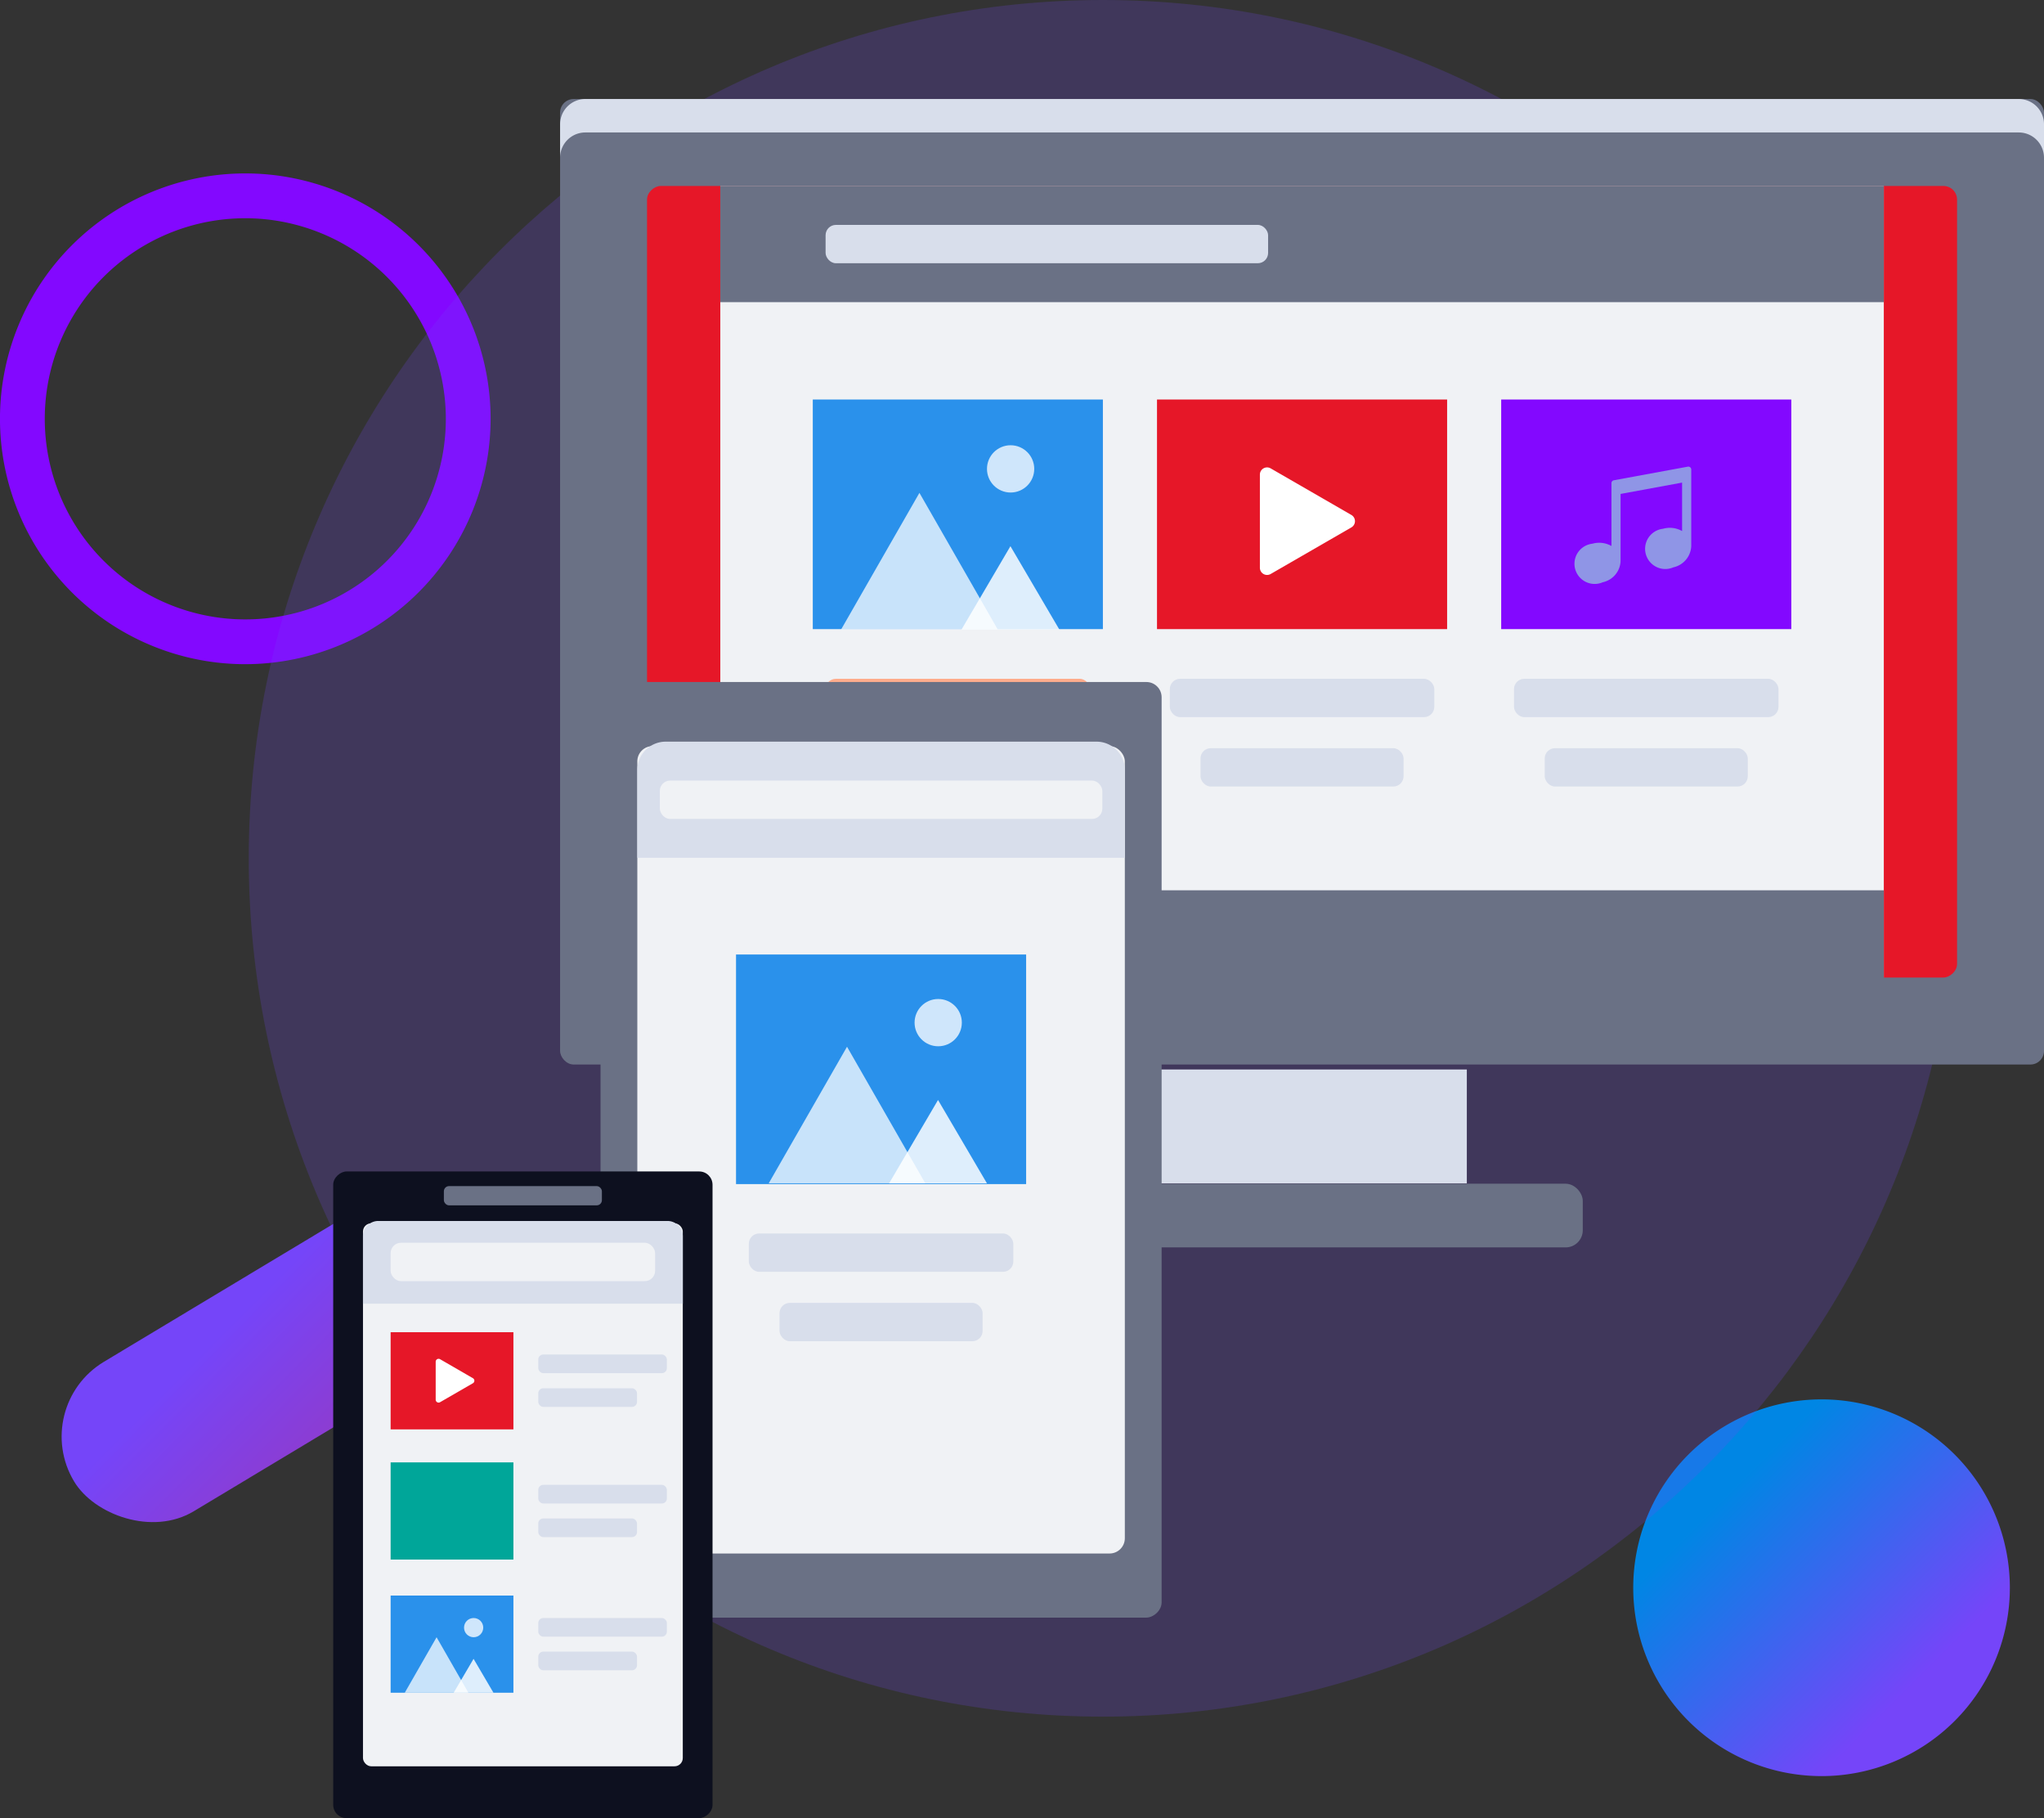<svg xmlns="http://www.w3.org/2000/svg" xmlns:xlink="http://www.w3.org/1999/xlink" width="281.129" height="250" viewBox="0 0 281.129 250"><rect x="0" y="0" width="281.129" height="250" fill="#333333" stroke="none"/><defs><style>.a{fill:url(#a);}.b{fill:#8308ff;}.c{fill:url(#b);}.d{fill:#7545f9;opacity:0.204;}.e{fill:#6a7185;}.f{fill:#d8deeb;}.g{fill:#e61728;}.h{fill:#f0f2f5;}.i{fill:#2a91eb;}.j{fill:#ffac8c;}.k{fill:#edd4c2;}.l{fill:#0d101f;}.m{fill:#00a699;}.n{fill:#8f95e6;}.o,.p,.q,.r{fill:#fff;}.p{opacity:0.742;}.q{opacity:0.843;}.r{opacity:0.777;}</style><linearGradient id="a" x1="-1.081" y1="-2.683" x2="1" y2="0.5" gradientUnits="objectBoundingBox"><stop offset="0" stop-color="#ee182b"/><stop offset="1" stop-color="#7545f9"/></linearGradient><linearGradient id="b" x1="0.5" x2="1" y2="0.5" gradientUnits="objectBoundingBox"><stop offset="0" stop-color="#0086e4"/><stop offset="1" stop-color="#7545f9"/></linearGradient></defs><g transform="translate(-135.673 -6493.574)"><g transform="translate(135.673 6493.574)"><rect class="a" width="61.762" height="23.982" rx="11.991" transform="translate(69.307 182.172) rotate(149)"/><path class="b" d="M386.187,187.414a33.74,33.74,0,1,1,33.738-33.744A33.78,33.78,0,0,1,386.187,187.414Zm0-61.319a27.581,27.581,0,1,0,27.581,27.575A27.613,27.613,0,0,0,386.187,126.094Z" transform="translate(-352.448 -96.087)"/><path class="c" d="M346.283,208.036a25.9,25.9,0,1,1-25.906-25.906A25.9,25.9,0,0,1,346.283,208.036Z" transform="translate(-69.851 10.288)"/><path class="d" d="M117.479,0C182.36,0,234.957,52.84,234.957,118.022s-52.6,118.022-117.479,118.022S0,183.2,0,118.022,52.6,0,117.479,0Z" transform="translate(34.212)"/><rect class="e" width="204.095" height="132.76" rx="1.868" transform="translate(77.034 13.614)"/><path class="f" d="M334.054,140.618H136.91a3.474,3.474,0,0,0-3.475,3.475v4.6a3.475,3.475,0,0,1,3.475-3.476H334.054a3.475,3.475,0,0,1,3.475,3.476v-4.6A3.474,3.474,0,0,0,334.054,140.618Z" transform="translate(-56.4 -127.004)"/><rect class="g" width="108.843" height="180.177" rx="1.868" transform="translate(269.17 25.572) rotate(90)"/><path class="h" d="M0,0H160.029V108.843H0Z" transform="translate(99.068 25.572)"/><path class="e" d="M0,0H160.029V12.559H0Z" transform="translate(99.068 122.417)"/><rect class="i" width="39.901" height="31.57" transform="translate(111.789 54.935)"/><rect class="g" width="39.901" height="31.57" transform="translate(159.133 54.935)"/><rect class="b" width="39.901" height="31.57" transform="translate(206.472 54.935)"/><rect class="j" width="36.378" height="5.272" rx="1.417" transform="translate(113.551 93.336)"/><rect class="k" width="27.932" height="5.272" rx="1.417" transform="translate(117.776 102.877)"/><rect class="f" width="27.932" height="5.272" rx="1.417" transform="translate(165.115 102.877)"/><rect class="f" width="27.932" height="5.272" rx="1.417" transform="translate(212.458 102.877)"/><rect class="f" width="36.378" height="5.272" rx="1.417" transform="translate(160.894 93.336)"/><rect class="f" width="36.378" height="5.272" rx="1.417" transform="translate(208.234 93.336)"/><rect class="e" width="160.029" height="15.985" transform="translate(99.068 25.563)"/><rect class="f" width="60.863" height="5.272" rx="1.417" transform="translate(113.551 30.924)"/><rect class="f" width="45.325" height="15.659" transform="translate(156.421 147.057)"/><rect class="e" width="77.218" height="8.755" rx="2.354" transform="translate(140.473 162.766)"/><rect class="e" width="128.647" height="77.172" rx="2.099" transform="translate(82.596 222.426) rotate(-90)"/><rect class="h" width="67.054" height="111.02" rx="2.099" transform="translate(87.655 102.592)"/><rect class="i" width="39.901" height="31.57" transform="translate(101.232 131.247)"/><rect class="f" width="36.378" height="5.272" rx="1.417" transform="translate(102.993 169.607)"/><rect class="f" width="27.932" height="5.272" rx="1.417" transform="translate(107.216 179.149)"/><path class="f" d="M202.294,187.87H143.048a3.9,3.9,0,0,0-3.9,3.9v12.07H206.2v-12.07A3.9,3.9,0,0,0,202.294,187.87Z" transform="translate(-51.489 -85.891)"/><rect class="h" width="60.863" height="5.272" rx="1.417" transform="translate(90.751 107.333)"/><rect class="l" width="88.921" height="52.172" rx="1.831" transform="translate(45.829 250) rotate(-90)"/><rect class="h" width="43.986" height="74.661" rx="1.134" transform="translate(49.924 168.209)"/><rect class="e" width="21.733" height="2.646" rx="0.711" transform="translate(61.05 163.093)"/><rect class="g" width="16.887" height="13.362" transform="translate(53.727 183.181)"/><rect class="f" width="17.688" height="2.564" rx="0.689" transform="translate(74.032 186.248)"/><rect class="f" width="13.582" height="2.564" rx="0.689" transform="translate(74.032 190.887)"/><rect class="m" width="16.887" height="13.362" transform="translate(53.727 201.081)"/><rect class="f" width="17.688" height="2.564" rx="0.689" transform="translate(74.032 204.171)"/><rect class="f" width="13.582" height="2.564" rx="0.689" transform="translate(74.032 208.79)"/><rect class="i" width="16.887" height="13.362" transform="translate(53.727 219.393)"/><rect class="f" width="17.688" height="2.564" rx="0.689" transform="translate(74.032 222.482)"/><rect class="f" width="13.582" height="2.564" rx="0.689" transform="translate(74.032 227.101)"/><path class="f" d="M118.859,225.254v9.27h43.986v-9.27a2.108,2.108,0,0,0-2.109-2.107H120.968A2.108,2.108,0,0,0,118.859,225.254Z" transform="translate(-68.935 -55.26)"/><rect class="h" width="36.378" height="5.272" rx="1.417" transform="translate(53.727 170.885)"/><path class="n" d="M331.3,183.509l-10.177,1.873a.4.4,0,0,0-.329.394v8.641a3.422,3.422,0,0,0-2.62-.314,2.775,2.775,0,1,0,1.421,5.3,3.1,3.1,0,0,0,2.454-2.984h0v-9.16l8.461-1.557v6.661a3.422,3.422,0,0,0-2.62-.314,2.775,2.775,0,1,0,1.421,5.3,3.117,3.117,0,0,0,2.457-2.92h0V183.9A.4.4,0,0,0,331.3,183.509Z" transform="translate(-99.157 -119.342)"/><path class="o" d="M332.126,160.487l-11.09-6.4a.99.99,0,0,0-1.485.857v12.808a.99.99,0,0,0,1.485.857l11.09-6.4A.989.989,0,0,0,332.126,160.487Z" transform="translate(-146.268 -89.684)"/><path class="p" d="M10.771,0,21.542,18.78H0Z" transform="translate(115.686 67.77)"/><path class="q" d="M6.734,0l6.734,11.472H0Z" transform="translate(132.24 75.101)"/><ellipse class="r" cx="3.25" cy="3.25" rx="3.25" ry="3.25" transform="translate(135.748 61.223)"/><path class="p" d="M10.771,0,21.542,18.78H0Z" transform="translate(105.727 143.929)"/><path class="q" d="M6.734,0l6.734,11.472H0Z" transform="translate(122.281 151.25)"/><ellipse class="r" cx="3.25" cy="3.25" rx="3.25" ry="3.25" transform="translate(125.79 137.365)"/><path class="o" d="M324.673,156.612,320.156,154a.4.4,0,0,0-.6.349v5.217a.4.4,0,0,0,.6.349l4.517-2.608A.4.4,0,0,0,324.673,156.612Z" transform="translate(-259.631 32.893)"/><path class="p" d="M4.376,0,8.753,7.631H0Z" transform="translate(55.671 225.124)"/><path class="q" d="M2.736,0,5.472,4.661H0Z" transform="translate(62.397 228.093)"/><ellipse class="r" cx="1.321" cy="1.321" rx="1.321" ry="1.321" transform="translate(63.823 222.482)"/></g></g></svg>